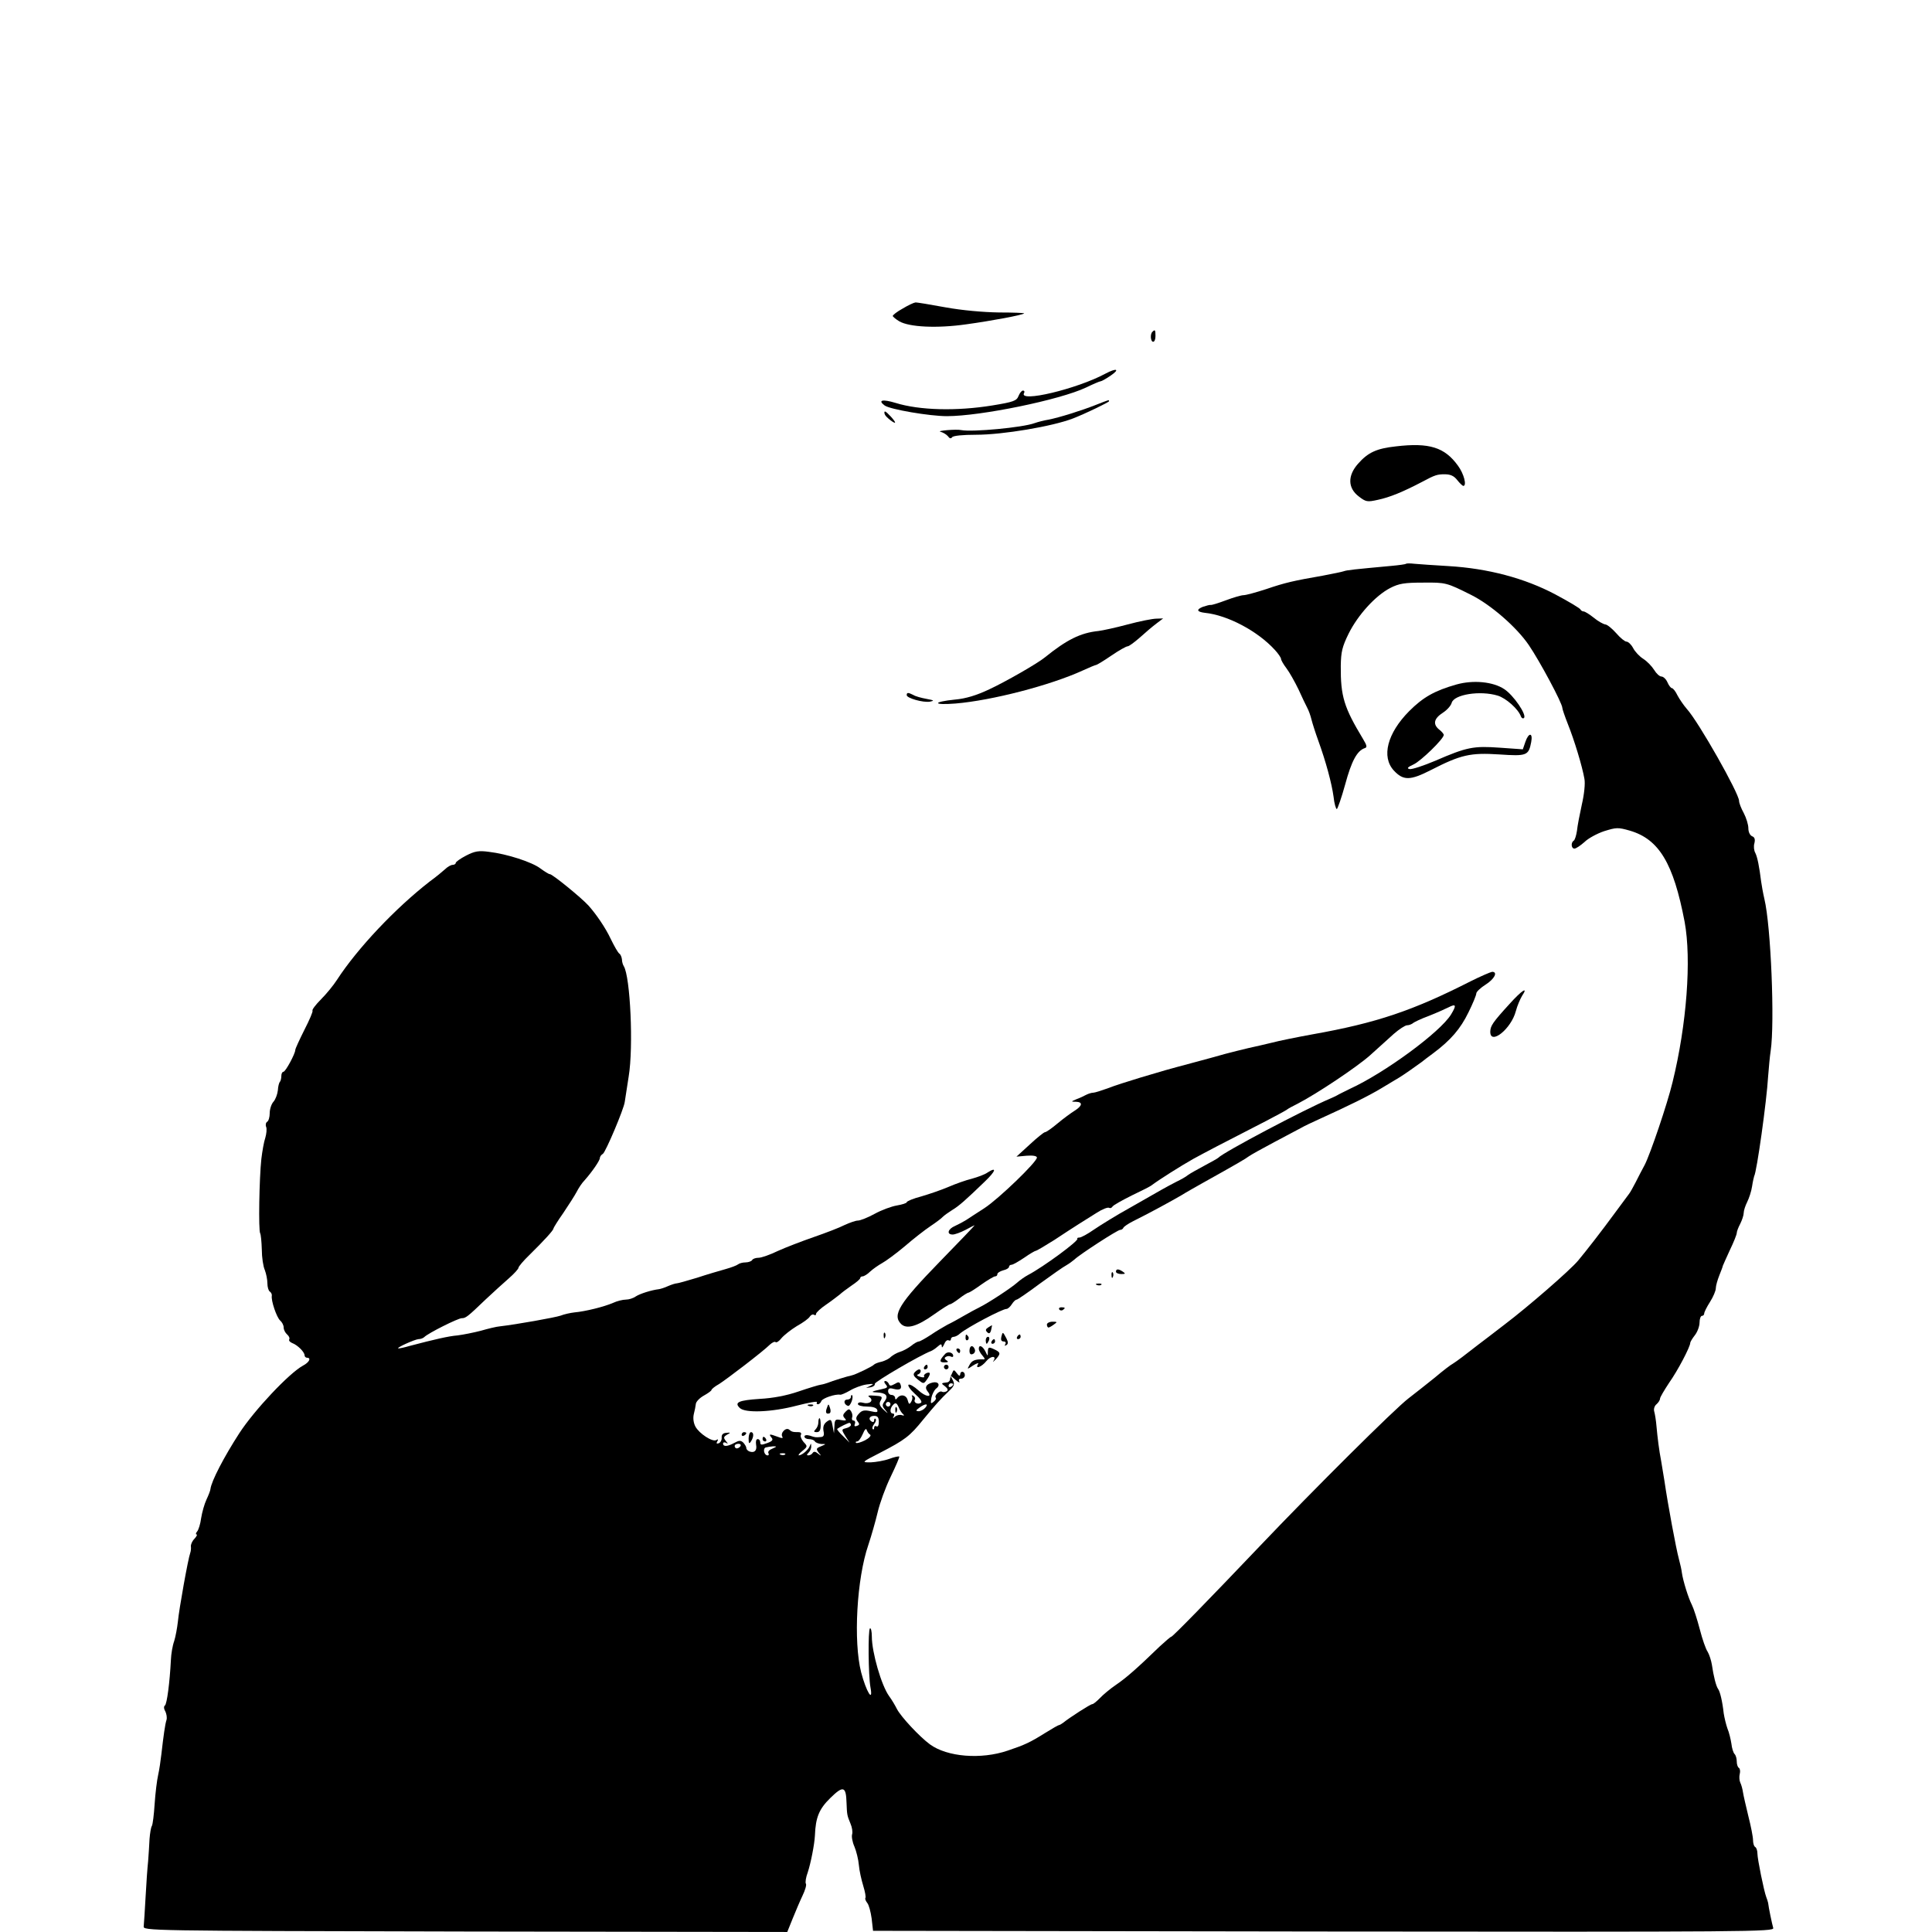 <?xml version="1.0" standalone="no"?>
<!DOCTYPE svg PUBLIC "-//W3C//DTD SVG 20010904//EN"
 "http://www.w3.org/TR/2001/REC-SVG-20010904/DTD/svg10.dtd">
<svg version="1.0" xmlns="http://www.w3.org/2000/svg"
 width="831pt" height="831pt" viewBox="0 0 831 831"
 preserveAspectRatio="xMidYMid meet">
<g transform="translate(0,831) scale(0.1,-0.1)"
fill="#000000" stroke="none">
<path d="M3883 6983 c-24 -13 -43 -28 -43 -32 0 -3 13 -14 28 -23 43 -25 162
-31 288 -13 109 15 243 40 249 47 2 2 -46 4 -108 4 -68 1 -158 9 -230 22 -66
12 -124 22 -130 21 -7 -1 -31 -12 -54 -26z"/>
<path d="M4957 6883 c-11 -10 -8 -43 3 -43 6 0 10 11 10 25 0 26 -2 29 -13 18z"/>
<path d="M4755 6703 c-122 -66 -377 -127 -350 -83 3 5 1 10 -5 10 -6 0 -14
-11 -19 -23 -8 -21 -21 -26 -113 -41 -154 -25 -313 -21 -416 11 -56 17 -78 12
-47 -11 23 -17 194 -46 268 -46 145 0 486 70 598 123 31 15 59 27 63 27 4 0
24 11 44 25 41 28 24 33 -23 8z"/>
<path d="M4715 6569 c-63 -25 -159 -55 -205 -64 -19 -3 -46 -10 -60 -15 -51
-19 -268 -39 -315 -30 -21 5 -109 -3 -90 -7 11 -3 25 -11 32 -19 7 -10 13 -12
18 -5 4 7 46 11 103 11 116 0 329 36 417 70 54 21 155 70 155 74 0 7 4 8 -55
-15z"/>
<path d="M3806 6527 c4 -11 44 -42 44 -34 0 7 -37 47 -43 47 -4 0 -4 -6 -1
-13z"/>
<path d="M6004 6390 c-83 -9 -120 -26 -163 -75 -45 -51 -44 -104 3 -140 31
-24 37 -25 82 -15 52 11 108 34 192 78 54 29 64 32 96 32 25 0 40 -7 54 -25
11 -14 23 -25 26 -25 16 0 3 52 -23 87 -57 79 -123 100 -267 83z"/>
<path d="M6048 5885 c-2 -2 -30 -6 -63 -9 -162 -15 -191 -18 -205 -23 -8 -3
-49 -11 -90 -19 -126 -22 -162 -30 -244 -58 -43 -14 -87 -26 -97 -26 -10 0
-44 -10 -76 -22 -32 -12 -61 -21 -65 -20 -4 1 -19 -3 -34 -8 -30 -12 -26 -22
9 -26 97 -10 226 -78 300 -159 15 -16 27 -34 27 -39 0 -5 10 -23 23 -40 13
-17 36 -58 52 -91 15 -33 32 -69 38 -80 6 -11 14 -33 18 -50 4 -16 17 -57 29
-90 33 -91 58 -184 66 -242 3 -29 10 -53 14 -53 3 0 20 48 36 106 27 100 51
145 84 156 11 3 10 11 -7 39 -82 136 -97 183 -96 315 1 60 6 82 34 139 40 80
115 163 179 196 37 19 61 23 141 23 98 1 101 0 207 -53 84 -42 195 -138 248
-216 47 -69 144 -250 144 -270 0 -5 11 -37 24 -70 27 -67 62 -182 71 -235 4
-20 -1 -67 -11 -110 -9 -41 -19 -92 -21 -113 -3 -20 -9 -40 -14 -43 -13 -8
-11 -34 3 -34 7 0 26 13 43 28 16 16 55 37 85 47 52 16 59 17 111 2 125 -37
187 -140 235 -392 30 -162 9 -442 -52 -690 -22 -92 -96 -310 -120 -356 -11
-20 -28 -53 -39 -75 -11 -21 -23 -43 -28 -49 -4 -5 -31 -42 -60 -81 -57 -78
-124 -164 -159 -206 -35 -42 -216 -199 -315 -274 -48 -37 -100 -77 -115 -88
-56 -44 -92 -71 -108 -81 -10 -5 -45 -32 -78 -60 -34 -27 -85 -68 -114 -90
-58 -44 -410 -394 -640 -636 -218 -229 -374 -389 -380 -389 -3 0 -25 -19 -50
-42 -96 -93 -145 -136 -188 -165 -25 -17 -56 -43 -69 -57 -14 -14 -28 -26 -33
-26 -8 0 -98 -58 -125 -80 -7 -5 -15 -10 -18 -10 -3 0 -29 -15 -58 -33 -67
-42 -89 -52 -163 -77 -115 -39 -260 -27 -334 27 -45 33 -125 119 -142 152 -7
14 -22 40 -34 56 -33 46 -74 188 -74 256 0 22 -4 38 -8 35 -9 -5 -7 -204 2
-253 13 -70 -18 -20 -40 64 -34 133 -19 403 31 548 13 39 31 102 40 140 9 39
34 108 56 153 22 46 39 85 37 87 -2 2 -22 -2 -43 -10 -22 -8 -58 -14 -80 -15
-40 0 -40 0 40 41 108 56 128 71 186 143 53 64 72 86 113 125 21 20 23 28 14
45 l-11 21 23 -20 c13 -11 20 -14 16 -7 -4 7 -1 12 8 12 9 0 16 7 16 15 0 18
-20 20 -20 3 -1 -8 -6 -6 -14 5 -13 17 -14 17 -21 0 -5 -10 -9 -22 -9 -28 -1
-5 -7 -11 -13 -11 -26 -3 -26 -4 -8 -17 12 -10 14 -16 7 -21 -7 -4 -16 -5 -21
-2 -10 6 -34 -18 -26 -26 3 -3 -1 -11 -9 -17 -13 -11 -14 -8 -10 16 3 15 12
33 20 40 21 15 10 33 -16 26 -27 -7 -34 -21 -20 -38 23 -28 -9 -24 -40 5 -18
16 -36 27 -42 24 -5 -3 7 -21 27 -39 23 -20 33 -35 26 -39 -14 -9 -33 2 -26
14 3 5 0 12 -6 16 -7 4 -9 3 -6 -2 3 -6 1 -16 -4 -24 -7 -12 -10 -11 -15 8 -6
23 -32 27 -46 7 -5 -6 -8 -5 -8 3 0 6 -7 12 -15 12 -8 0 -15 7 -15 16 0 12 6
15 24 10 27 -7 37 0 29 20 -4 10 -9 11 -25 1 -16 -9 -22 -9 -25 1 -3 6 -9 12
-15 12 -6 0 -6 -6 2 -15 10 -12 7 -15 -17 -20 -45 -10 -50 -13 -23 -14 41 -2
52 -14 36 -37 -13 -17 -12 -22 2 -39 14 -17 13 -17 -7 1 -18 17 -21 26 -13 40
9 17 6 19 -27 21 -24 2 -31 0 -22 -6 21 -14 3 -32 -25 -25 -14 4 -24 2 -24 -5
0 -6 17 -11 39 -11 24 0 41 -5 44 -14 4 -11 -2 -12 -28 -6 -27 6 -38 4 -51
-11 -13 -14 -14 -22 -5 -33 9 -11 8 -15 -3 -19 -10 -4 -13 -1 -9 9 3 7 0 14
-6 14 -6 0 -8 6 -6 13 3 6 1 18 -4 26 -8 12 -11 12 -24 -1 -12 -12 -13 -18 -4
-28 10 -10 6 -12 -16 -8 -24 5 -27 2 -28 -26 l-2 -31 -6 32 c-5 29 -8 30 -25
18 -13 -10 -17 -22 -14 -40 4 -18 1 -25 -11 -26 -24 -2 -24 -2 -48 6 -14 4
-23 2 -23 -4 0 -6 9 -11 19 -11 11 0 23 -4 26 -10 3 -5 16 -10 28 -11 22 0 21
0 -2 -10 -20 -8 -22 -11 -10 -27 13 -15 12 -16 -3 -4 -11 9 -18 10 -23 2 -3
-5 -11 -10 -18 -10 -8 0 -8 3 1 12 7 7 12 19 11 28 0 13 -1 13 -6 0 -7 -17
-33 -39 -47 -40 -4 0 2 9 15 19 23 19 23 20 5 39 -10 12 -15 26 -11 31 3 6 -1
11 -9 11 -26 0 -30 1 -42 11 -14 11 -39 -15 -29 -31 4 -7 -2 -7 -20 0 -35 13
-40 13 -27 -3 9 -10 4 -16 -18 -24 -25 -9 -30 -9 -30 3 0 8 -5 14 -11 14 -7 0
-9 -10 -7 -24 5 -25 -7 -37 -29 -29 -7 3 -13 9 -13 15 0 5 -6 15 -13 23 -11
10 -18 10 -38 -1 -29 -16 -49 -18 -49 -3 0 5 6 7 13 3 9 -6 9 -4 -1 8 -11 14
-10 18 5 27 17 9 16 10 -3 8 -14 -1 -21 -7 -20 -21 1 -10 -5 -21 -13 -24 -9
-3 -11 0 -6 8 5 9 4 11 -4 6 -16 -10 -74 28 -90 58 -8 15 -11 36 -7 53 4 15 8
36 9 45 1 9 16 25 34 35 18 10 33 21 33 24 0 4 15 16 33 26 33 21 189 140 219
170 10 9 21 14 24 10 4 -3 15 4 25 17 11 13 40 36 66 52 27 15 52 33 56 41 5
7 12 11 18 8 5 -4 9 -2 9 4 0 5 20 24 44 40 25 17 50 37 58 43 7 7 30 24 50
38 21 14 38 28 38 33 0 4 5 7 10 7 6 0 21 9 33 21 12 11 35 27 51 36 15 8 59
40 97 72 37 32 87 71 111 87 24 16 48 34 53 40 6 6 24 19 40 29 30 18 57 42
141 123 47 45 53 65 12 39 -12 -9 -43 -20 -68 -27 -25 -6 -70 -22 -100 -35
-30 -13 -83 -31 -117 -41 -35 -9 -63 -21 -63 -25 0 -4 -19 -10 -42 -14 -24 -4
-67 -20 -96 -36 -29 -16 -62 -29 -72 -29 -10 0 -35 -9 -57 -19 -21 -11 -81
-34 -133 -52 -52 -18 -122 -45 -155 -60 -33 -16 -70 -29 -82 -29 -12 0 -25 -4
-28 -10 -3 -5 -16 -10 -29 -10 -12 0 -26 -4 -31 -8 -6 -5 -30 -14 -55 -21 -25
-7 -80 -23 -122 -37 -43 -13 -82 -24 -87 -24 -5 0 -22 -5 -38 -12 -15 -7 -32
-12 -38 -13 -34 -4 -83 -20 -100 -31 -11 -8 -30 -14 -43 -14 -13 0 -38 -6 -55
-14 -39 -17 -120 -37 -166 -41 -18 -2 -45 -8 -60 -14 -23 -8 -191 -38 -261
-46 -14 -1 -51 -10 -82 -19 -31 -8 -76 -17 -100 -20 -38 -3 -99 -17 -209 -46
-20 -6 -40 -10 -45 -10 -15 1 70 39 86 40 9 0 20 4 25 9 17 17 145 81 161 81
17 0 25 6 102 80 32 30 77 71 100 91 23 20 42 41 42 46 0 5 21 30 48 56 63 62
102 105 102 112 0 3 19 34 43 68 23 34 49 75 57 90 8 16 23 39 35 51 31 35 65
84 65 95 0 6 6 14 13 18 12 8 90 192 94 223 1 8 9 58 17 110 21 127 7 428 -21
474 -4 6 -8 19 -8 29 -1 10 -6 22 -11 25 -6 4 -22 32 -37 63 -23 49 -63 107
-96 144 -31 34 -155 135 -166 135 -5 0 -22 11 -40 24 -36 28 -145 63 -222 72
-44 6 -61 3 -98 -16 -25 -13 -45 -27 -45 -32 0 -4 -6 -8 -13 -8 -7 0 -22 -8
-33 -19 -11 -10 -40 -34 -65 -52 -147 -114 -311 -287 -400 -424 -14 -22 -45
-60 -68 -83 -24 -24 -40 -46 -37 -49 3 -3 -13 -40 -35 -83 -21 -42 -39 -81
-39 -86 0 -16 -42 -94 -51 -94 -5 0 -9 -8 -9 -18 0 -10 -3 -22 -6 -25 -4 -4
-8 -20 -9 -37 -2 -17 -10 -39 -19 -49 -9 -10 -16 -32 -16 -49 0 -17 -5 -34
-11 -37 -6 -4 -8 -14 -4 -23 3 -8 1 -29 -4 -46 -6 -17 -13 -58 -17 -91 -9 -82
-13 -308 -5 -320 3 -5 6 -37 7 -70 0 -33 6 -73 13 -88 6 -16 11 -41 11 -57 0
-16 5 -32 10 -35 6 -4 10 -12 9 -18 -4 -21 21 -94 36 -107 8 -7 15 -20 15 -30
0 -10 7 -23 15 -30 8 -7 12 -16 9 -21 -3 -5 3 -12 13 -16 22 -8 53 -38 53 -53
0 -5 5 -10 10 -10 20 0 10 -20 -17 -34 -59 -32 -209 -191 -274 -291 -66 -102
-120 -206 -124 -240 0 -5 -8 -26 -17 -45 -9 -19 -19 -55 -23 -80 -3 -24 -11
-50 -17 -57 -6 -7 -7 -13 -3 -13 5 0 0 -9 -9 -19 -10 -10 -16 -25 -15 -33 1
-7 0 -20 -3 -28 -9 -24 -48 -241 -53 -295 -3 -27 -10 -65 -16 -84 -7 -19 -13
-55 -14 -80 -5 -97 -17 -191 -26 -197 -5 -3 -5 -14 2 -25 5 -11 8 -27 5 -37
-6 -18 -13 -68 -22 -147 -3 -27 -9 -68 -14 -90 -5 -22 -12 -78 -15 -124 -3
-46 -8 -88 -12 -95 -4 -6 -8 -31 -10 -56 -1 -25 -4 -67 -6 -95 -3 -27 -8 -97
-11 -155 -3 -58 -7 -114 -8 -125 -3 -20 3 -20 1383 -23 l1385 -2 23 57 c13 32
32 77 43 100 11 23 18 46 14 51 -3 5 0 27 8 48 13 39 29 120 31 159 3 78 18
114 66 161 56 55 68 51 70 -21 2 -50 2 -53 17 -89 7 -16 10 -36 7 -46 -3 -9 1
-33 10 -53 8 -19 17 -55 19 -79 2 -24 11 -64 19 -90 8 -26 12 -49 9 -52 -2 -3
1 -12 8 -21 7 -8 15 -38 19 -67 l6 -53 1938 -3 c1843 -2 1938 -1 1934 15 -5
17 -20 88 -22 108 -1 6 -5 17 -8 25 -10 26 -38 164 -38 187 0 12 -4 25 -9 28
-6 3 -10 17 -10 31 0 13 -9 59 -20 102 -10 42 -21 88 -23 102 -2 14 -7 33 -12
43 -4 9 -5 26 -2 37 3 11 1 23 -4 26 -5 3 -9 15 -9 28 0 12 -4 26 -9 31 -6 6
-12 26 -14 45 -3 19 -10 49 -17 65 -6 17 -13 46 -16 65 -6 54 -16 94 -24 105
-9 12 -20 56 -27 105 -3 18 -11 43 -18 55 -8 11 -23 54 -34 97 -11 42 -26 89
-34 105 -15 29 -38 103 -43 138 -1 11 -7 38 -13 60 -12 44 -47 232 -62 335 -6
36 -12 74 -14 85 -9 46 -16 103 -20 148 -2 26 -7 56 -10 66 -3 10 1 24 10 31
8 7 15 18 15 24 0 6 18 36 39 68 37 52 91 155 91 172 0 4 9 19 20 33 11 14 20
39 20 54 0 16 5 29 10 29 6 0 10 5 10 10 0 6 11 28 25 50 14 22 25 48 25 59 0
10 7 35 15 55 8 20 15 38 15 41 1 2 14 33 30 67 17 35 30 68 30 74 0 7 7 25
15 40 8 16 15 37 15 47 0 10 7 31 15 47 8 16 18 46 21 67 3 21 8 41 9 44 11
17 54 324 60 429 3 36 7 85 11 110 18 121 1 537 -27 653 -6 26 -12 60 -14 75
-8 64 -16 105 -25 123 -6 10 -8 29 -4 42 4 17 1 26 -10 30 -9 4 -16 18 -16 34
0 16 -9 45 -20 66 -11 20 -20 43 -20 52 0 32 -174 340 -225 396 -13 15 -31 41
-40 58 -8 17 -19 31 -24 31 -4 0 -13 11 -19 25 -6 14 -18 25 -26 25 -8 0 -22
13 -31 28 -10 16 -30 37 -47 48 -16 10 -36 31 -44 47 -8 15 -21 27 -28 27 -7
0 -27 16 -44 36 -17 19 -38 37 -47 38 -9 1 -32 14 -50 29 -19 15 -38 27 -44
27 -5 0 -11 4 -13 8 -1 5 -50 34 -108 65 -132 70 -290 112 -460 122 -63 4
-129 8 -147 10 -17 2 -33 2 -35 0z m-1948 -3529 c0 -3 -4 -8 -10 -11 -5 -3
-10 -1 -10 4 0 6 5 11 10 11 6 0 10 -2 10 -4z m-270 -86 c0 -5 -4 -10 -10 -10
-5 0 -10 5 -10 10 0 6 5 10 10 10 6 0 10 -4 10 -10z m55 -43 c6 -6 3 -7 -6 -4
-9 3 -22 0 -29 -6 -10 -9 -11 -9 -6 1 4 6 2 12 -3 12 -15 0 -14 23 1 38 10 10
15 8 23 -10 5 -13 14 -27 20 -31z m95 28 c-7 -8 -20 -15 -29 -15 -13 1 -13 3
3 15 26 19 42 19 26 0z m-200 -61 c0 -14 -4 -23 -10 -19 -5 3 -10 1 -10 -6 0
-7 -3 -9 -6 -6 -4 4 -1 13 6 22 7 9 10 18 6 22 -3 3 -6 1 -6 -6 0 -7 -4 -9
-10 -6 -17 10 -11 25 10 25 15 0 20 -7 20 -26z m-120 -13 c0 -5 -9 -11 -21
-14 -20 -5 -20 -6 -3 -34 l18 -28 -28 28 c-16 15 -27 29 -25 31 10 8 45 25 52
26 4 0 7 -4 7 -9z m83 -42 c5 -4 -5 -15 -22 -24 -18 -9 -35 -14 -39 -11 -3 3
-1 6 5 6 6 0 16 14 24 32 8 20 15 26 17 17 3 -8 9 -17 15 -20z m-558 -49 c-3
-5 -10 -10 -16 -10 -5 0 -9 5 -9 10 0 6 7 10 16 10 8 0 12 -4 9 -10z m137 -11
c-13 -5 -20 -13 -17 -19 3 -5 2 -10 -3 -10 -15 0 -22 28 -9 34 7 2 21 4 32 5
18 0 17 -1 -3 -10z m55 -25 c-3 -3 -12 -4 -19 -1 -8 3 -5 6 6 6 11 1 17 -2 13
-5z"/>
<path d="M3851 2244 c0 -11 3 -14 6 -6 3 7 2 16 -1 19 -3 4 -6 -2 -5 -13z"/>
<path d="M4850 5624 c-52 -14 -108 -26 -125 -28 -78 -8 -137 -38 -230 -113
-31 -26 -171 -106 -240 -138 -55 -26 -101 -40 -147 -44 -99 -10 -97 -25 2 -17
156 13 407 78 547 142 28 13 55 24 58 24 3 0 33 18 65 40 32 22 64 40 70 40 6
0 29 17 53 38 23 21 55 48 71 60 l29 22 -29 -1 c-16 0 -72 -11 -124 -25z"/>
<path d="M6265 5366 c-95 -27 -144 -55 -204 -115 -94 -95 -120 -196 -66 -255
41 -44 70 -44 160 2 129 66 169 75 294 67 118 -8 126 -5 137 53 8 42 -11 42
-25 1 l-11 -32 -99 7 c-113 8 -141 3 -277 -56 -52 -22 -101 -38 -111 -36 -13
3 -9 8 17 20 31 14 130 110 130 127 0 4 -9 15 -21 24 -27 23 -21 47 18 72 17
11 34 30 37 42 10 36 122 54 198 31 36 -11 89 -58 100 -90 3 -7 9 -10 13 -6
13 13 -45 98 -85 124 -48 32 -133 40 -205 20z"/>
<path d="M3900 5320 c0 -13 71 -33 100 -28 20 4 18 6 -15 12 -22 4 -48 11 -57
17 -22 11 -28 11 -28 -1z"/>
<path d="M6325 4089 c-248 -126 -404 -179 -680 -228 -66 -12 -145 -28 -175
-36 -30 -7 -75 -18 -100 -23 -25 -6 -70 -17 -100 -25 -30 -9 -91 -25 -135 -37
-120 -32 -133 -36 -230 -65 -49 -15 -113 -35 -140 -46 -28 -10 -56 -19 -63
-19 -7 0 -20 -4 -30 -9 -9 -5 -28 -14 -42 -19 -24 -10 -24 -11 -2 -11 30 -1
28 -17 -5 -38 -16 -10 -49 -34 -74 -55 -25 -21 -49 -38 -55 -38 -5 -1 -34 -24
-65 -53 l-57 -52 44 4 c27 2 44 -1 44 -8 0 -19 -164 -177 -225 -217 -33 -21
-69 -45 -80 -52 -11 -7 -32 -18 -47 -25 -31 -13 -38 -37 -10 -37 9 0 34 9 55
20 20 11 38 20 39 20 2 0 -66 -71 -150 -157 -175 -180 -205 -229 -166 -268 24
-23 68 -11 141 41 34 24 65 44 69 44 4 0 22 11 40 25 18 14 36 25 40 25 3 0
29 16 55 35 27 19 54 35 59 35 6 0 10 4 10 10 0 5 11 12 25 16 14 3 25 10 25
15 0 5 5 9 11 9 6 0 30 14 54 30 24 17 47 30 50 30 4 0 39 21 79 46 39 26 87
57 106 69 19 12 54 34 78 49 23 15 47 24 52 21 5 -3 11 -1 15 5 3 6 41 27 83
48 42 20 82 40 87 45 35 26 124 82 177 112 59 32 104 56 313 163 44 23 85 45
90 49 6 5 27 16 47 26 83 43 252 156 310 207 33 30 80 72 103 93 23 20 49 37
57 37 8 0 18 4 24 8 5 5 36 20 69 32 33 13 71 30 85 37 33 17 36 10 11 -31
-47 -76 -285 -251 -436 -320 -22 -11 -47 -23 -55 -28 -8 -4 -22 -11 -30 -14
-109 -46 -458 -230 -480 -254 -3 -3 -30 -18 -60 -34 -30 -16 -62 -34 -70 -40
-8 -7 -31 -20 -50 -29 -19 -10 -48 -25 -65 -35 -16 -9 -77 -44 -135 -77 -58
-32 -127 -75 -155 -94 -27 -19 -55 -34 -62 -34 -7 0 -11 -2 -9 -5 8 -8 -147
-122 -212 -156 -15 -8 -36 -23 -47 -33 -26 -23 -122 -86 -160 -105 -16 -8 -48
-25 -70 -38 -22 -13 -53 -30 -70 -38 -16 -9 -49 -28 -72 -44 -23 -15 -46 -28
-51 -28 -5 0 -20 -8 -33 -19 -13 -10 -35 -22 -49 -26 -13 -4 -30 -14 -38 -21
-7 -8 -25 -17 -40 -21 -15 -3 -29 -9 -32 -12 -6 -8 -81 -44 -97 -47 -16 -3
-84 -24 -103 -32 -8 -3 -22 -7 -30 -8 -8 -1 -51 -14 -95 -29 -52 -18 -111 -29
-168 -32 -90 -6 -110 -15 -85 -39 23 -23 139 -18 245 10 51 13 90 20 87 15 -3
-5 -1 -9 4 -9 6 0 12 6 15 14 5 12 60 31 81 27 4 -1 23 7 42 18 18 11 50 23
71 26 30 4 34 3 18 -5 l-20 -10 20 3 c11 2 19 8 18 15 -2 8 194 123 242 141 5
2 18 10 28 19 14 12 17 13 18 1 0 -8 4 -4 10 9 5 13 13 20 19 17 5 -3 10 -1
10 4 0 6 5 11 12 11 6 0 19 6 27 14 30 26 182 106 200 106 6 0 16 9 23 20 7
11 16 20 21 20 4 0 49 31 100 69 51 37 102 73 114 79 12 7 27 18 35 25 23 22
185 127 196 127 6 0 12 4 14 9 2 5 21 18 43 29 71 35 169 89 205 110 19 12 60
35 90 52 156 87 188 106 201 116 8 6 58 34 111 62 54 29 106 56 115 61 10 6
47 24 83 40 121 55 205 96 263 131 32 19 66 40 75 45 17 10 77 52 97 67 6 5
28 22 50 38 75 56 117 105 151 175 19 38 34 75 34 82 0 7 18 24 40 38 38 24
54 55 28 55 -7 -1 -49 -19 -93 -41z"/>
<path d="M6493 3992 c-73 -80 -82 -94 -83 -119 -1 -61 90 11 110 88 6 23 19
53 27 66 28 42 -1 24 -54 -35z"/>
<path d="M4800 2840 c0 -5 10 -10 23 -10 18 0 19 2 7 10 -19 13 -30 13 -30 0z"/>
<path d="M4781 2824 c0 -11 3 -14 6 -6 3 7 2 16 -1 19 -3 4 -6 -2 -5 -13z"/>
<path d="M4718 2783 c7 -3 16 -2 19 1 4 3 -2 6 -13 5 -11 0 -14 -3 -6 -6z"/>
<path d="M4556 2678 c3 -5 10 -6 15 -3 13 9 11 12 -6 12 -8 0 -12 -4 -9 -9z"/>
<path d="M4503 2613 c0 -7 3 -13 7 -13 3 0 14 6 23 13 16 11 15 12 -6 12 -13
0 -24 -6 -24 -12z"/>
<path d="M4250 2600 c-11 -7 -12 -12 -4 -20 8 -8 13 -6 17 9 3 12 4 21 4 21
-1 0 -9 -5 -17 -10z"/>
<path d="M3801 2564 c0 -11 3 -14 6 -6 3 7 2 16 -1 19 -3 4 -6 -2 -5 -13z"/>
<path d="M4307 2560 c-3 -13 0 -20 10 -20 8 0 11 -5 7 -12 -4 -7 -3 -8 4 -4 9
5 9 13 1 29 -16 30 -16 30 -22 7z"/>
<path d="M4153 2555 c0 -8 4 -12 9 -9 5 3 6 10 3 15 -9 13 -12 11 -12 -6z"/>
<path d="M4375 2560 c-3 -5 -1 -10 4 -10 6 0 11 5 11 10 0 6 -2 10 -4 10 -3 0
-8 -4 -11 -10z"/>
<path d="M4240 2545 c0 -8 2 -15 4 -15 2 0 6 7 10 15 3 8 1 15 -4 15 -6 0 -10
-7 -10 -15z"/>
<path d="M4265 2540 c-3 -5 -1 -10 4 -10 6 0 11 5 11 10 0 6 -2 10 -4 10 -3 0
-8 -4 -11 -10z"/>
<path d="M4170 2500 c0 -13 5 -18 14 -14 8 3 12 12 9 20 -8 21 -23 17 -23 -6z"/>
<path d="M4210 2508 c0 -6 7 -19 16 -29 11 -13 12 -17 2 -16 -34 1 -48 -5 -58
-24 -11 -20 -11 -20 16 -2 16 10 25 12 21 6 -15 -24 15 -13 35 12 19 24 47 25
31 1 -4 -7 0 -3 10 7 22 25 22 30 -8 44 -22 10 -25 9 -26 -10 0 -22 0 -22 -11
1 -12 23 -28 30 -28 10z"/>
<path d="M4115 2500 c3 -5 8 -10 11 -10 2 0 4 5 4 10 0 6 -5 10 -11 10 -5 0
-7 -4 -4 -10z"/>
<path d="M4065 2486 c-25 -27 -26 -36 -3 -36 17 0 19 3 9 9 -9 6 -10 11 -2 15
6 4 16 4 21 1 6 -3 10 -2 10 3 0 15 -24 21 -35 8z"/>
<path d="M3975 2430 c-3 -5 -1 -10 4 -10 6 0 11 5 11 10 0 6 -2 10 -4 10 -3 0
-8 -4 -11 -10z"/>
<path d="M4060 2430 c0 -5 5 -10 10 -10 6 0 10 5 10 10 0 6 -4 10 -10 10 -5 0
-10 -4 -10 -10z"/>
<path d="M3934 2407 c-8 -9 -4 -17 14 -31 24 -19 25 -19 38 -1 18 25 18 36 -1
29 -8 -4 -13 -10 -10 -14 3 -5 -5 -6 -17 -2 -12 3 -17 7 -10 10 13 4 17 22 5
22 -5 -1 -13 -6 -19 -13z"/>
<path d="M3660 2302 c0 -7 -7 -12 -16 -12 -17 0 -15 -21 3 -27 10 -4 26 37 18
46 -3 2 -5 -1 -5 -7z"/>
<path d="M3478 2263 c7 -3 16 -2 19 1 4 3 -2 6 -13 5 -11 0 -14 -3 -6 -6z"/>
<path d="M3557 2255 c-8 -20 -4 -29 11 -24 5 2 6 13 2 23 -6 19 -7 19 -13 1z"/>
<path d="M3520 2192 c0 -10 -5 -23 -12 -30 -9 -9 -8 -12 5 -12 12 0 17 8 17
30 0 17 -2 30 -5 30 -3 0 -5 -8 -5 -18z"/>
<path d="M3190 2139 c0 -5 5 -7 10 -4 6 3 10 8 10 11 0 2 -4 4 -10 4 -5 0 -10
-5 -10 -11z"/>
<path d="M3220 2123 c0 -22 2 -25 10 -13 13 20 13 40 0 40 -5 0 -10 -12 -10
-27z"/>
<path d="M3280 2120 c0 -5 5 -10 11 -10 5 0 7 5 4 10 -3 6 -8 10 -11 10 -2 0
-4 -4 -4 -10z"/>
</g>
</svg>
